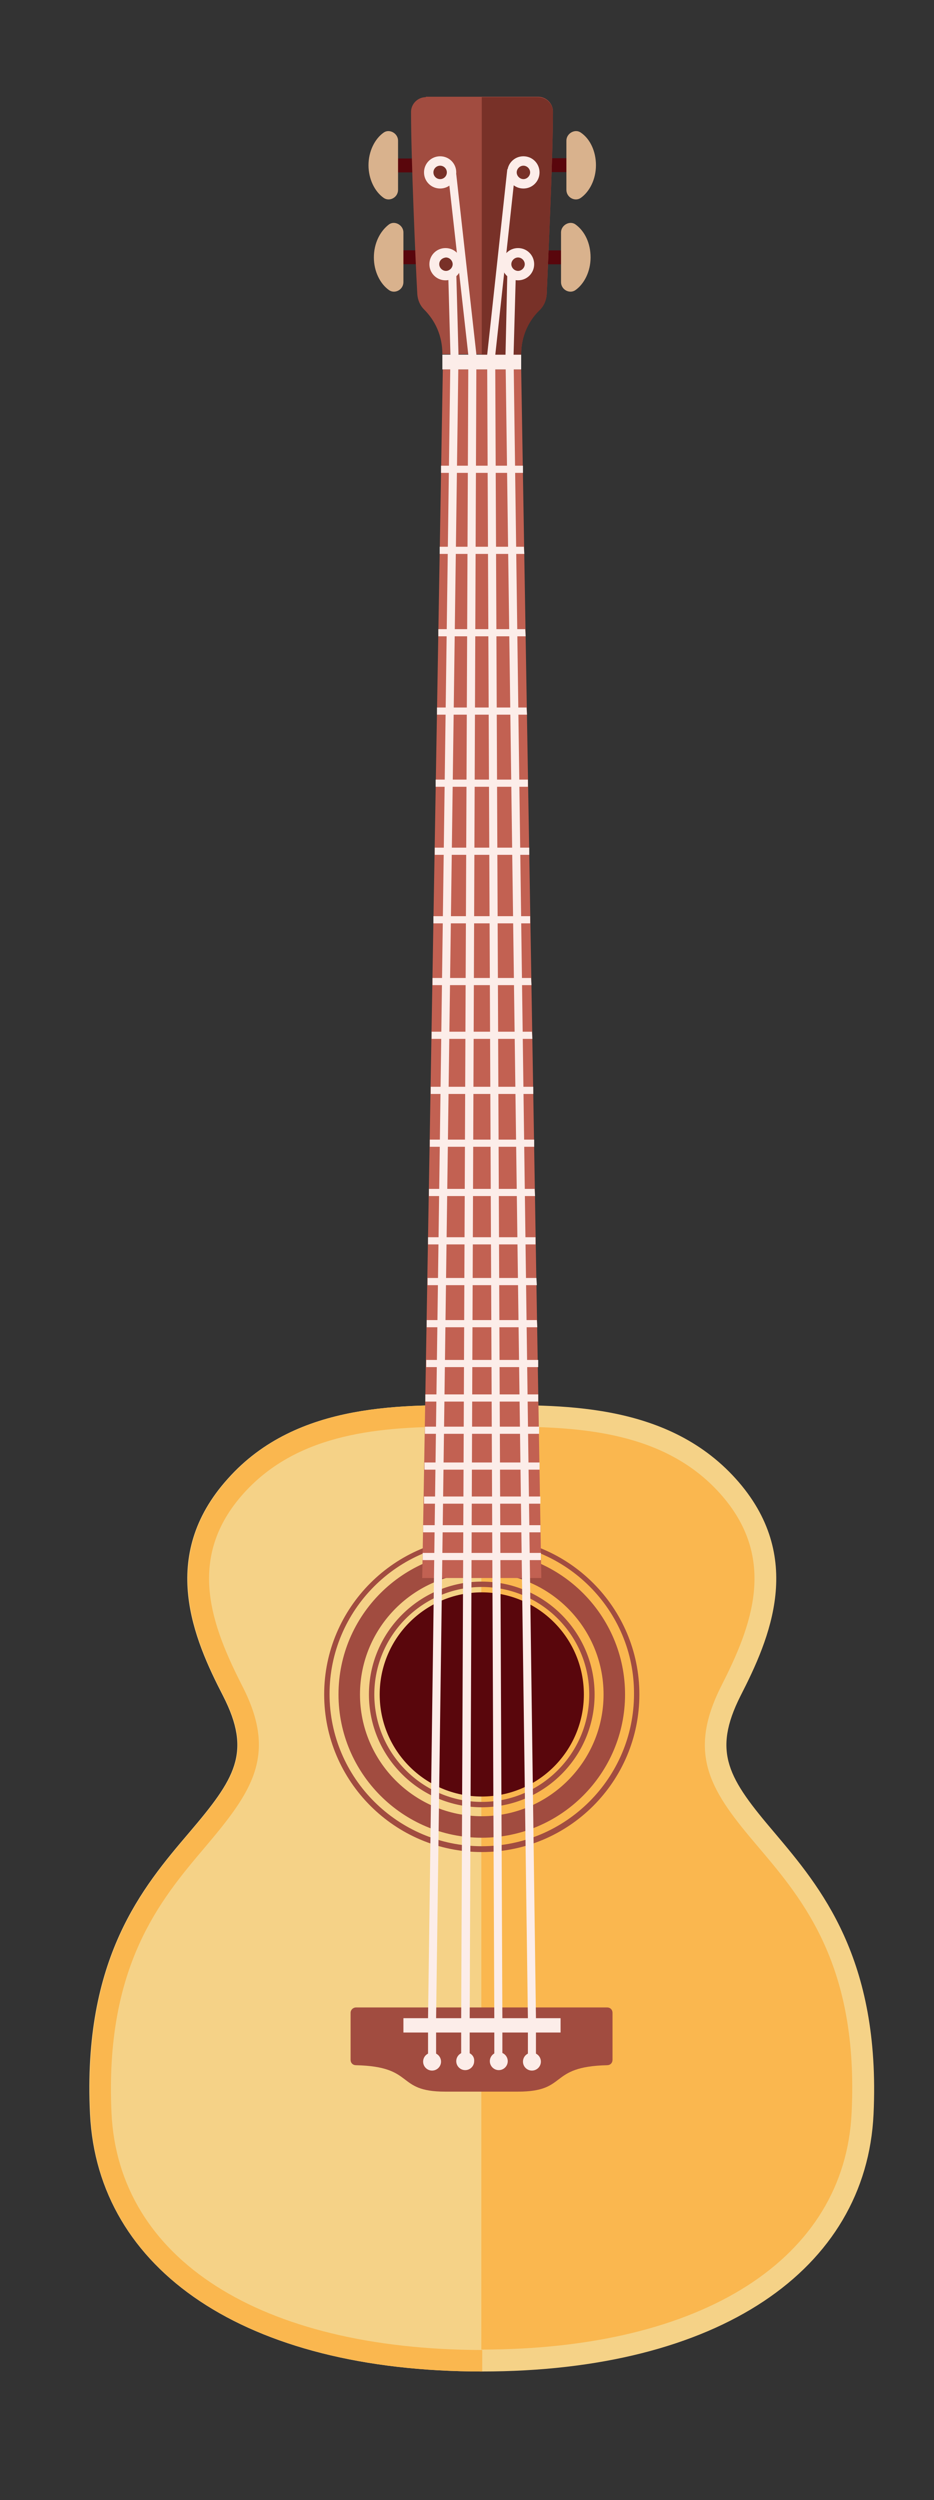 <?xml version="1.0" encoding="utf-8"?>
<!-- Generator: Adobe Illustrator 24.0.2, SVG Export Plug-In . SVG Version: 6.00 Build 0)  -->
<svg version="1.1" id="Layer_1" xmlns="http://www.w3.org/2000/svg" xmlns:xlink="http://www.w3.org/1999/xlink" x="0px" y="0px"
	 viewBox="0 0 208.6 558.3" enable-background="new 0 0 208.6 558.3" xml:space="preserve">
<rect x="0" y="0" width="208.6" height="558.3" fill="#333333" stroke="none"/>
<g id="Acoustic_Bass_Guitar">
	<g>
		<path fill="#F5D287" d="M173,409.3c-10.3-12.1-14-17.9-7.6-30.6c6.5-12.7,14.6-31.1-1.1-48.5c-15.7-17.4-40-16.4-56.7-16.4
			c-16.7,0-41.1-1.1-56.7,16.4c-15.7,17.4-7.6,35.9-1.1,48.5c6.5,12.7,2.7,18.5-7.6,30.6c-10.3,12.1-23.8,28-22.1,62.8
			s34.6,57.5,87.5,57.5c52.9,0,85.9-22.7,87.5-57.5S183.2,421.4,173,409.3z"/>
	</g>
	<g>
		<path fill="#FAB74F" d="M24.9,471.8c-1.5-32.8,10.9-47.5,20.9-59.3c10.4-12.3,16.3-20.5,8.3-36c-6.7-13.2-12.8-28.5,0.4-43.1
			c12.3-13.6,30.9-14.8,47.5-14.8l5.7,0l0-4.8c-16.7,0-41.1-1.1-56.7,16.4c-15.7,17.4-7.6,35.9-1.1,48.5c6.5,12.7,2.7,18.5-7.6,30.6
			c-10.3,12.1-23.8,28-22.1,62.8c1.6,34.8,34.6,57.5,87.5,57.5l0-4.8C58.1,524.7,26.4,504.5,24.9,471.8z"/>
	</g>
	<g>
		<path fill="#FAB74F" d="M169.3,412.4c-10.3-12.1-16.1-20.3-8.2-35.9c6.7-13.2,12.8-28.5-0.4-43.1c-12.3-13.6-30.9-14.8-47.5-14.8
			l-5.7,0v206.1c49.5,0,81.2-20.3,82.7-52.9C191.8,439,179.4,424.3,169.3,412.4z"/>
	</g>
	<g>
		<g>
			<path fill="#A14C40" d="M78.3,449.5V460c0,0.7,0.5,1.2,1.2,1.2c13.4,0.3,8.7,5.9,19.9,5.9h16.3c11.3,0,6.6-5.6,19.9-5.9
				c0.7,0,1.2-0.5,1.2-1.2v-10.5c0-0.7-0.5-1.2-1.2-1.2H79.5C78.9,448.3,78.3,448.8,78.3,449.5z"/>
		</g>
		<g>
			<circle fill="#FCEDE9" cx="96.5" cy="460.4" r="2"/>
		</g>
		<g>
			<path fill="#FCEDE9" d="M103.9,458.3c-1.1,0-2,0.9-2,2c0,1.1,0.9,2,2,2c1.1,0,2-0.9,2-2C106,459.2,105.1,458.3,103.9,458.3z"/>
		</g>
		<g>
			<path fill="#FCEDE9" d="M111.4,458.3c-1.1,0-2,0.9-2,2c0,1.1,0.9,2,2,2c1.1,0,2-0.9,2-2C113.4,459.2,112.5,458.3,111.4,458.3z"/>
		</g>
		<g>
			<circle fill="#FCEDE9" cx="118.8" cy="460.4" r="2"/>
		</g>
		<g>
			<rect x="90.1" y="450.7" fill="#FCEDE9" width="35.1" height="3.2"/>
		</g>
	</g>
	<g>
		<circle fill="#59060C" cx="107.6" cy="378.4" r="22.8"/>
	</g>
	<g>
		<path fill="#A14C40" d="M107.6,403.6c-13.9,0-25.2-11.3-25.2-25.2c0-13.9,11.3-25.2,25.2-25.2c13.9,0,25.2,11.3,25.2,25.2
			C132.8,392.3,121.5,403.6,107.6,403.6z M107.6,354.4c-13.2,0-24,10.8-24,24c0,13.2,10.8,24,24,24c13.2,0,24-10.8,24-24
			C131.6,365.2,120.8,354.4,107.6,354.4z M107.6,413.6c-19.4,0-35.2-15.8-35.2-35.2s15.8-35.2,35.2-35.2c19.4,0,35.2,15.8,35.2,35.2
			S127.1,413.6,107.6,413.6z M107.6,344.3c-18.8,0-34,15.3-34,34c0,18.8,15.3,34,34,34c18.8,0,34-15.3,34-34
			C141.7,359.6,126.4,344.3,107.6,344.3z M107.6,410.4c-17.7,0-32-14.4-32-32c0-17.7,14.4-32,32-32c17.7,0,32,14.4,32,32
			C139.6,396,125.3,410.4,107.6,410.4z M107.6,351.2c-15,0-27.2,12.2-27.2,27.2s12.2,27.2,27.2,27.2c15,0,27.2-12.2,27.2-27.2
			S122.6,351.2,107.6,351.2z"/>
	</g>
	<g>
		<polygon fill="#C26152" points="98.9,82.5 94.3,352.4 120.9,352.4 116.4,82.5 		"/>
	</g>
	<g>
		<path fill="#FCEDE9" d="M118.4,206.2H96.8l0-1.6h21.6L118.4,206.2z M118.6,218.4H96.6l0,1.6h22.1L118.6,218.4z M118.8,230.4H96.4
			l0,1.6h22.5L118.8,230.4z M119.1,242.7H96.2l0,1.6h22.9L119.1,242.7z M118.2,189.3H97.1l0,1.6h21.1L118.2,189.3z M98.5,104l0,1.6
			h18.3l0-1.6H98.5z M117,122.1H98.2l0,1.6h18.9L117,122.1z M119.3,254.5H96l0,1.6h23.3L119.3,254.5z M117.9,174.1H97.3l0,1.6h20.6
			L117.9,174.1z M117.3,140.5H97.9l0,1.6h19.5L117.3,140.5z M117.6,158h-20l0,1.6h20.1L117.6,158z M94.7,334.2l0,1.6h26l0-1.6H94.7z
			 M94.9,318.6l0,1.6h25.5l0-1.6H94.9z M94.5,340.6l0,1.6h26.2l0-1.6H94.5z M94.8,326.6l0,1.6h25.7l0-1.6H94.8z M95,311.4l0,1.6
			h25.2l0-1.6H95z M95.2,303.7l0,1.6h25l0-1.6H95.2z M119.8,285.4H95.5l0,1.6h24.4L119.8,285.4z M119.4,265.5H95.8l0,1.6h23.7
			L119.4,265.5z M119.6,276.3h-24l0,1.6h24L119.6,276.3z M120.8,346.8H94.4l0,1.6h26.4L120.8,346.8z M119.9,294.8H95.3l0,1.6H120
			L119.9,294.8z"/>
	</g>
	<g>
		<polygon fill="#FCEDE9" points="116.4,79.2 98.8,79.2 98.8,82.5 116.4,82.5 		"/>
	</g>
	<g>
		<g>
			
				<rect x="121.5" y="35.4" transform="matrix(-1 -1.224647e-16 1.224647e-16 -1 248.921 73.831)" fill="#59060C" width="5.9" height="3.1"/>
		</g>
		<g>
			<path fill="#D9B28D" d="M133.1,36.9c0,3.1-1.4,5.9-3.4,7.3c-1.3,0.9-3.2-0.1-3.2-1.8V31.4c0-1.6,1.9-2.7,3.2-1.8
				C131.8,31,133.1,33.8,133.1,36.9z"/>
		</g>
	</g>
	<g>
		<g>
			
				<rect x="120.3" y="55.9" transform="matrix(-1 -1.224647e-16 1.224647e-16 -1 246.526 114.921)" fill="#59060C" width="5.9" height="3.1"/>
		</g>
		<g>
			<path fill="#D9B28D" d="M131.9,57.5c0,3.1-1.4,5.9-3.4,7.3c-1.3,0.9-3.2-0.1-3.2-1.8V51.9c0-1.6,1.9-2.7,3.2-1.8
				C130.6,51.6,131.9,54.3,131.9,57.5z"/>
		</g>
	</g>
	<g>
		<g>
			<rect x="88.1" y="35.4" fill="#59060C" width="5.9" height="3.1"/>
		</g>
		<g>
			<path fill="#D9B28D" d="M82.3,36.9c0,3.1,1.4,5.9,3.4,7.3c1.3,0.9,3.2-0.1,3.2-1.8V31.4c0-1.6-1.9-2.7-3.2-1.8
				C83.7,31,82.3,33.8,82.3,36.9z"/>
		</g>
	</g>
	<g>
		<g>
			<rect x="89.3" y="55.9" fill="#59060C" width="5.9" height="3.1"/>
		</g>
		<g>
			<path fill="#D9B28D" d="M83.5,57.5c0,3.1,1.4,5.9,3.4,7.3c1.3,0.9,3.2-0.1,3.2-1.8V51.9c0-1.6-1.9-2.7-3.2-1.8
				C84.9,51.6,83.5,54.3,83.5,57.5z"/>
		</g>
	</g>
	<g>
		<path fill="#A14C40" d="M95.1,21.7c-1.8,0-3.3,1.5-3.3,3.3c0,10,1,33.4,1.4,40.7c0.1,1.3,0.6,2.5,1.5,3.4c1.6,1.6,4.1,4.8,4.1,10
			h17.6c0-5.1,2.5-8.4,4.2-10c0.9-0.9,1.4-2.1,1.5-3.4c0.3-7.3,1.4-30.7,1.4-40.8c0-1.8-1.5-3.3-3.3-3.3H95.1z"/>
	</g>
	<g>
		<path fill="#783128" d="M120.1,21.7h-12.5v57.5h8.8c0-5.1,2.5-8.4,4.2-10c0.9-0.9,1.4-2.1,1.5-3.4c0.3-7.3,1.4-30.7,1.4-40.8
			C123.5,23.2,122,21.7,120.1,21.7z"/>
	</g>
	<g>
		<g>
			<path fill="#FCEDE9" d="M120.5,38.5c0,2-1.6,3.6-3.6,3.6c-2,0-3.6-1.6-3.6-3.6c0-2,1.6-3.6,3.6-3.6
				C118.9,34.9,120.5,36.5,120.5,38.5z"/>
		</g>
		<g>
			<path fill="#783128" d="M118.4,38.5c0,0.8-0.7,1.5-1.5,1.5c-0.8,0-1.5-0.7-1.5-1.5c0-0.8,0.7-1.5,1.5-1.5
				C117.7,37,118.4,37.7,118.4,38.5z"/>
		</g>
	</g>
	<g>
		<g>
			<path fill="#FCEDE9" d="M119.3,59c0,2-1.6,3.6-3.6,3.6s-3.6-1.6-3.6-3.6s1.6-3.6,3.6-3.6S119.3,57,119.3,59z"/>
		</g>
		<g>
			<path fill="#783128" d="M117.2,59c0,0.8-0.7,1.5-1.5,1.5s-1.5-0.7-1.5-1.5s0.7-1.5,1.5-1.5S117.2,58.2,117.2,59z"/>
		</g>
	</g>
	<g>
		<g>
			<path fill="#FCEDE9" d="M94.7,38.5c0,2,1.6,3.6,3.6,3.6s3.6-1.6,3.6-3.6c0-2-1.6-3.6-3.6-3.6S94.7,36.5,94.7,38.5z"/>
		</g>
		<g>
			<circle fill="#783128" cx="98.3" cy="38.5" r="1.5"/>
		</g>
	</g>
	<g>
		<g>
			<path fill="#FCEDE9" d="M95.9,59c0,2,1.6,3.6,3.6,3.6c2,0,3.6-1.6,3.6-3.6s-1.6-3.6-3.6-3.6C97.5,55.4,95.9,57,95.9,59z"/>
		</g>
		<g>
			<path fill="#783128" d="M98.1,59c0,0.8,0.7,1.5,1.5,1.5c0.8,0,1.5-0.7,1.5-1.5s-0.7-1.5-1.5-1.5C98.7,57.6,98.1,58.2,98.1,59z"/>
		</g>
	</g>
	<g>
		<g>
			<polygon fill="#FCEDE9" points="97.4,460.4 95.6,460.4 95.6,450.7 100.6,79.2 100.1,60.9 101.9,60.8 102.4,79.2 97.4,450.7 			
				"/>
		</g>
		<g>
			<polygon fill="#FCEDE9" points="104.9,460.4 103,460.4 103,450.7 104.6,79.3 100.1,39.1 101.9,38.9 106.4,79.2 104.9,450.7 			
				"/>
		</g>
		<g>
			<polygon fill="#FCEDE9" points="119.7,460.4 117.9,460.4 117.9,450.7 112.9,79.3 113.3,61.3 115.2,61.4 114.7,79.3 119.7,450.7 
							"/>
		</g>
		<g>
			<polygon fill="#FCEDE9" points="112.2,460.4 110.4,460.4 110.4,450.7 108.8,79.3 113.3,37.8 115.1,38 110.6,79.4 112.2,450.7 			
				"/>
		</g>
	</g>
</g>
</svg>
